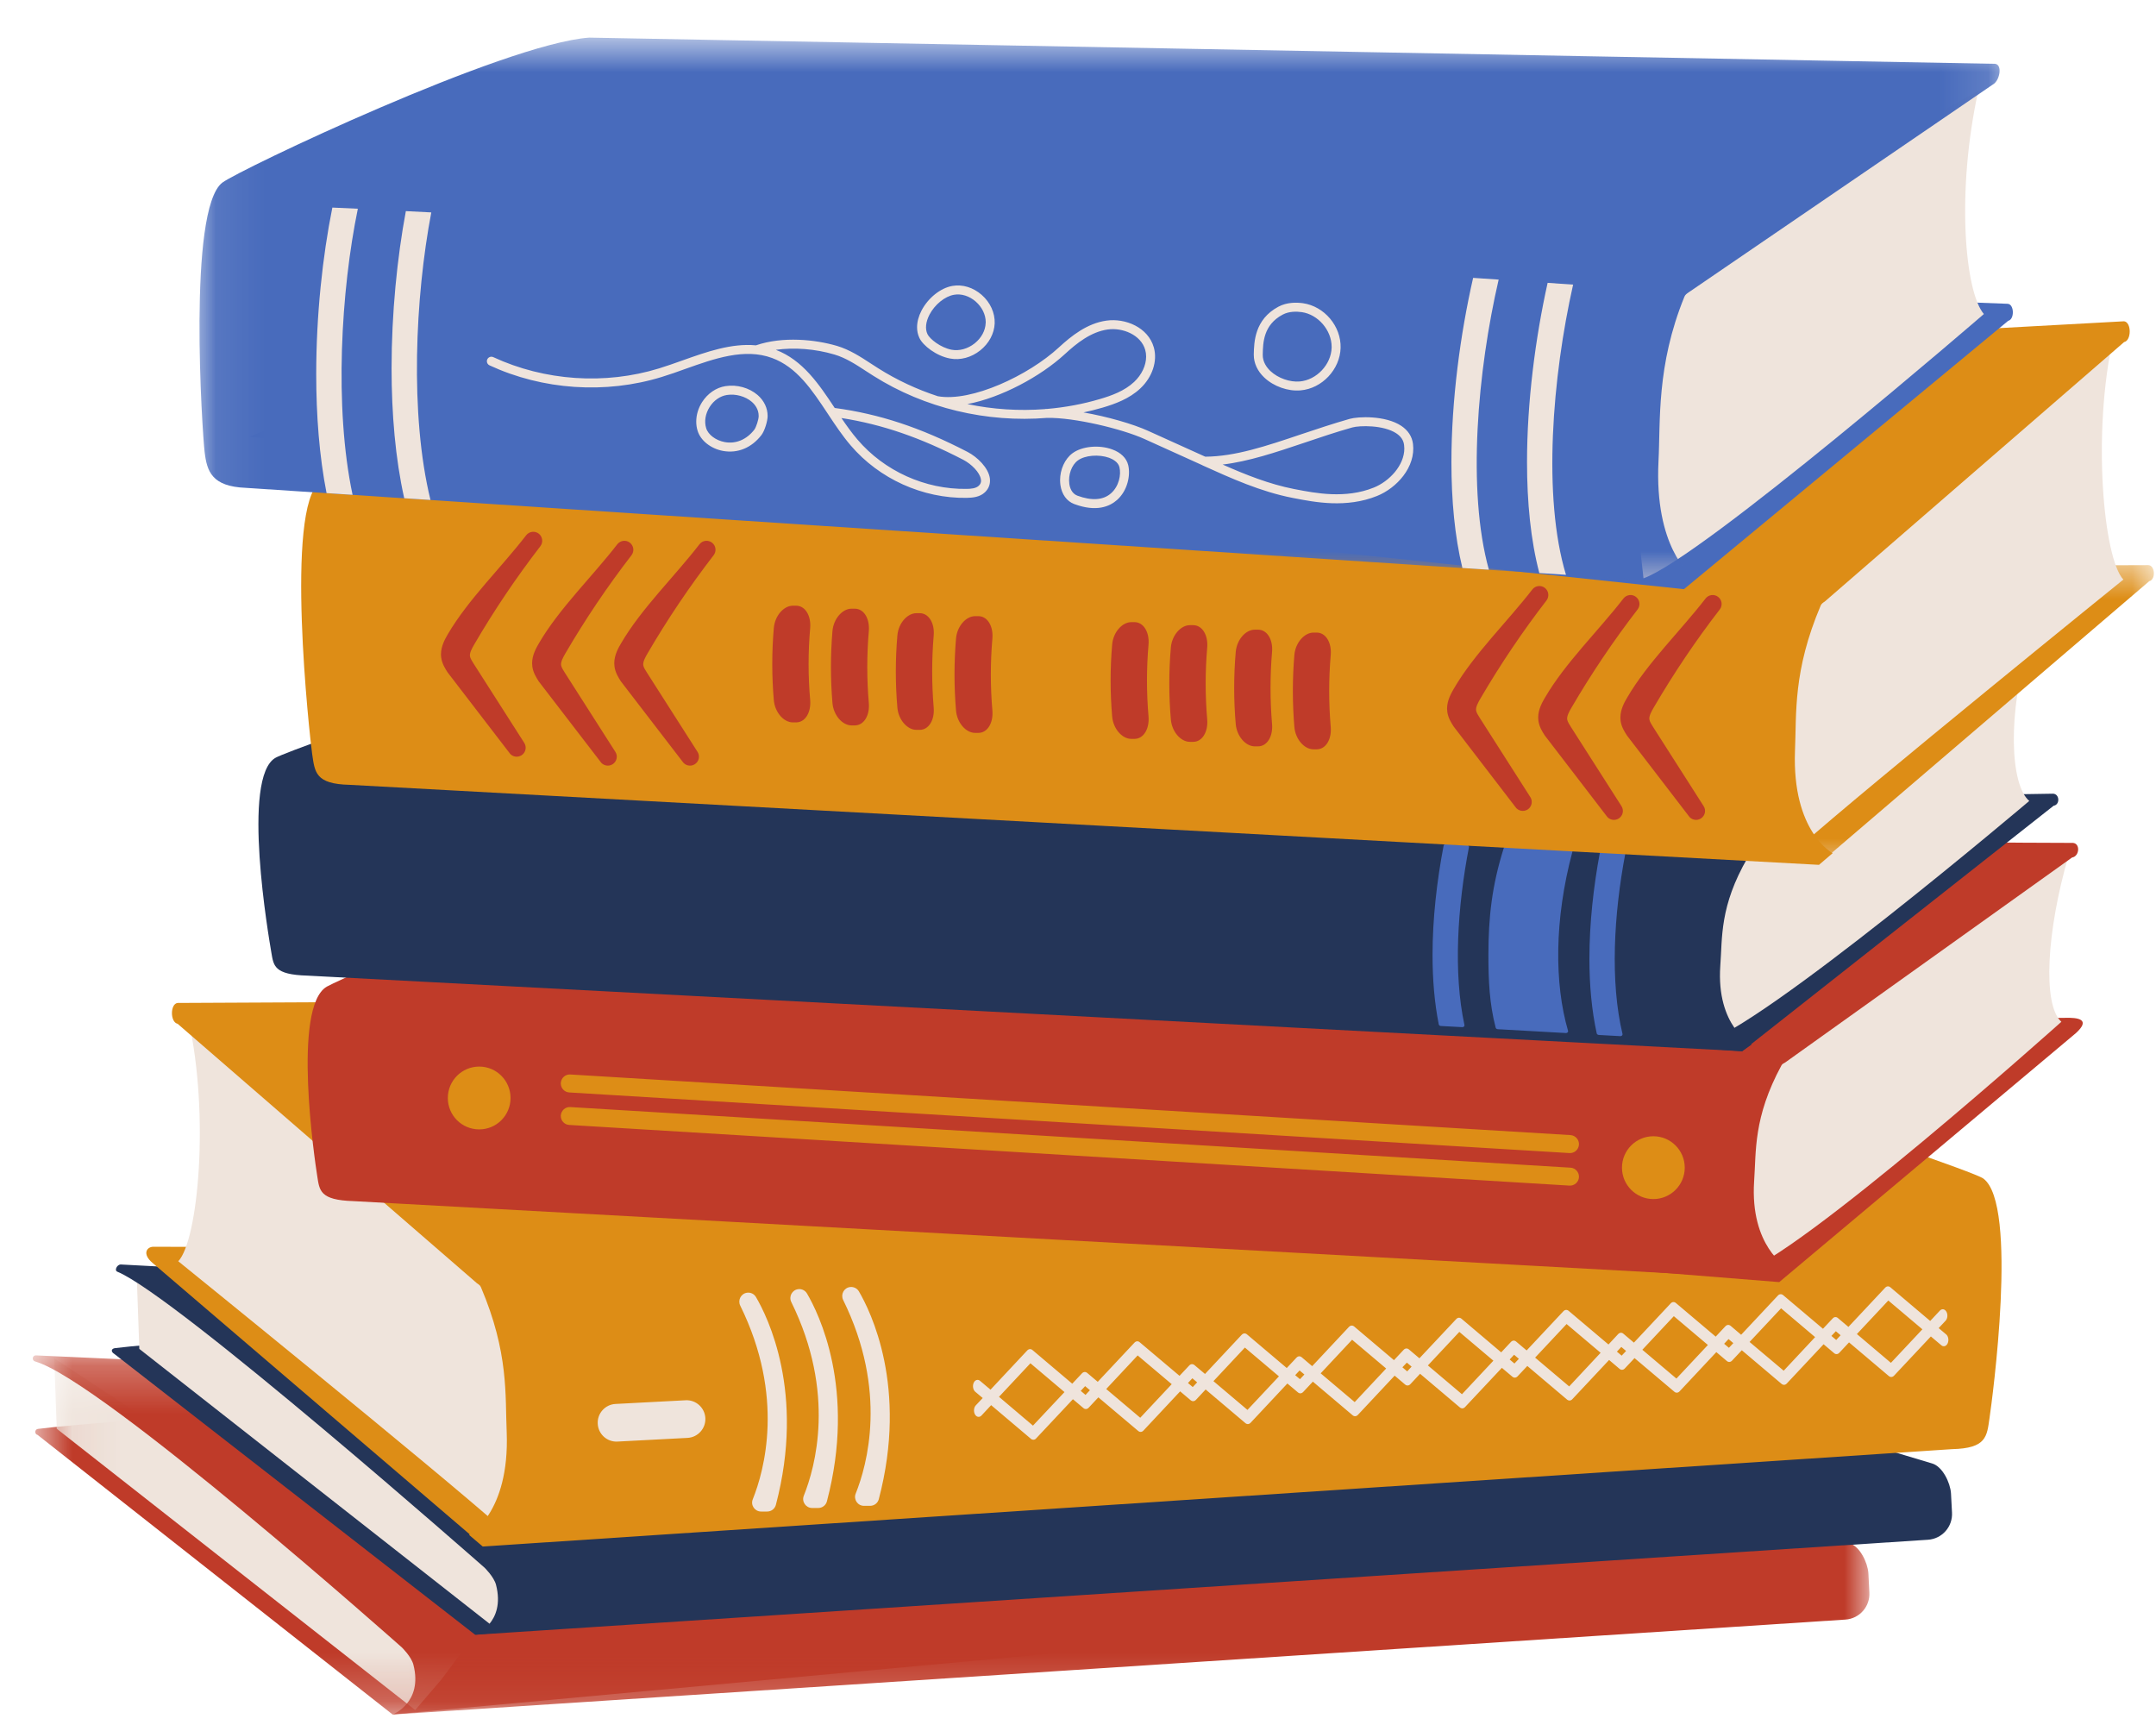 <svg width="45" height="36" viewBox="0 0 45 36" fill="none" xmlns="http://www.w3.org/2000/svg">
<mask id="mask0_248_883" style="mask-type:luminance" maskUnits="userSpaceOnUse" x="0" y="28" width="30" height="8">
<path d="M0.71 28.89H29.81V35.781H0.71V28.89Z" fill="white"/>
</mask>
<g mask="url(#mask0_248_883)">
<path d="M29.801 33.785L8.193 35.78L0.786 29.947C0.716 29.93 0.721 29.829 0.793 29.82C2.019 29.66 11.834 28.948 11.995 28.938C12.184 28.925 29.801 33.785 29.801 33.785Z" fill="#BF3B29"/>
</g>
<mask id="mask1_248_883" style="mask-type:luminance" maskUnits="userSpaceOnUse" x="1" y="28" width="9" height="8">
<path d="M1.064 28.339H9.937V35.781H1.064V28.339Z" fill="white"/>
</mask>
<g mask="url(#mask1_248_883)">
<path d="M1.132 28.348L1.184 29.817L8.666 35.688L9.213 35.05L9.909 34.116L1.132 28.348Z" fill="#EFE4DC"/>
</g>
<mask id="mask2_248_883" style="mask-type:luminance" maskUnits="userSpaceOnUse" x="0" y="28" width="40" height="8">
<path d="M0.684 28.27H39.023V35.782H0.684V28.27Z" fill="white"/>
</mask>
<g mask="url(#mask2_248_883)">
<path d="M0.744 28.286L29.917 29.604L38.603 32.208C38.819 32.271 38.981 32.608 38.997 32.831L39.017 33.229C39.037 33.525 38.812 33.782 38.516 33.8L8.193 35.782C8.193 35.782 8.834 35.537 8.628 34.74C8.585 34.573 8.39 34.383 8.39 34.383C8.39 34.383 2.12 28.808 0.733 28.413C0.662 28.393 0.67 28.291 0.744 28.286Z" fill="#BF3B29"/>
</g>
<path d="M31.525 32.121L9.916 34.116L2.394 28.262C2.298 28.204 2.329 28.144 2.4 28.135C3.627 27.976 13.559 27.285 13.719 27.274C13.908 27.261 31.525 32.121 31.525 32.121Z" fill="#243558"/>
<path d="M2.856 26.683L2.908 28.151L10.39 34.022L10.937 33.384L11.633 32.45L2.856 26.683Z" fill="#EFE4DC"/>
<path d="M2.516 26.389L31.641 27.938L40.328 30.542C40.543 30.605 40.706 30.941 40.721 31.166L40.742 31.562C40.761 31.86 40.536 32.115 40.24 32.134L9.917 34.117C9.917 34.117 10.558 33.872 10.353 33.074C10.31 32.908 10.115 32.718 10.115 32.718C10.115 32.718 3.67 27.041 2.449 26.54C2.381 26.512 2.442 26.394 2.516 26.389Z" fill="#243558"/>
<path d="M10.034 32.218L3.182 26.355C2.967 26.173 3.057 26.023 3.199 26.019L31.495 26.113L40.667 29.86L10.034 32.218Z" fill="#DD8D16"/>
<path d="M3.934 21.281C4.378 23.283 4.134 25.887 3.721 26.322C3.721 26.322 9.087 30.662 10.482 31.903L11.534 26.718L3.934 21.281Z" fill="#EFE4DC"/>
<path d="M3.707 21.366L9.955 26.781C9.99 26.803 10.023 26.827 10.038 26.863C10.621 28.235 10.542 29.111 10.576 29.894C10.639 31.59 9.79 32.032 9.79 32.032L10.075 32.275L40.743 30.243C41.463 30.227 41.47 29.978 41.525 29.596C41.579 29.229 42.135 25.132 41.395 24.595C41.039 24.337 30.233 20.802 30.22 20.803L3.707 20.931C3.549 20.95 3.55 21.334 3.707 21.366Z" fill="#DD8D16"/>
<path d="M37.136 26.757L43.33 21.559C43.639 21.276 43.389 21.231 43.084 21.242L16.214 21.466L7.196 24.355L37.136 26.757Z" fill="#BF3B29"/>
<path d="M43.177 17.847C42.714 19.442 42.629 20.971 43.025 21.324C43.025 21.324 37.518 26.257 36.292 26.584L35.632 22.066L43.177 17.847Z" fill="#EFE4DC"/>
<path d="M43.248 17.896L37.264 22.171C37.23 22.188 37.197 22.206 37.182 22.235C36.592 23.326 36.657 24.026 36.612 24.651C36.524 26.007 37.287 26.442 37.287 26.442L37.089 26.695L7.377 25.067C6.672 25.045 6.669 24.846 6.621 24.541C6.574 24.247 6.091 21.011 6.822 20.59C7.173 20.387 13.865 17.467 13.878 17.468L43.27 17.591C43.425 17.608 43.401 17.872 43.248 17.896Z" fill="#BF3B29"/>
<path d="M10.002 22.259C9.64 22.259 9.347 22.553 9.347 22.915C9.347 23.277 9.64 23.57 10.002 23.57C10.364 23.57 10.656 23.277 10.656 22.915C10.656 22.553 10.364 22.259 10.002 22.259ZM34.509 23.713C34.148 23.713 33.854 24.006 33.854 24.369C33.854 24.73 34.148 25.024 34.509 25.024C34.87 25.024 35.164 24.73 35.164 24.369C35.164 24.006 34.87 23.713 34.509 23.713ZM11.705 22.612C11.705 22.71 11.782 22.793 11.881 22.799L32.758 24.064C32.861 24.07 32.95 23.991 32.956 23.888C32.962 23.786 32.883 23.696 32.781 23.689L11.903 22.424C11.8 22.418 11.712 22.497 11.705 22.601C11.705 22.604 11.705 22.608 11.705 22.612ZM11.705 23.28C11.712 23.177 11.8 23.098 11.903 23.104L32.781 24.369C32.883 24.375 32.962 24.466 32.956 24.567C32.95 24.67 32.861 24.749 32.758 24.743L11.881 23.477C11.782 23.472 11.705 23.389 11.705 23.291C11.705 23.287 11.705 23.283 11.705 23.28Z" fill="#DD8D16"/>
<path d="M36.361 21.94L42.864 16.815C43 16.794 42.99 16.569 42.851 16.564L15.439 17L6.422 19.697L36.361 21.94Z" fill="#243558"/>
<path d="M42.355 13.403C41.892 14.892 41.959 16.386 42.355 16.715C42.355 16.715 36.744 21.474 35.517 21.779L34.858 17.562L42.355 13.403Z" fill="#EFE4DC"/>
<path d="M42.46 13.371L36.559 17.84C36.524 17.857 36.492 17.874 36.477 17.9C35.887 18.918 35.951 19.572 35.906 20.156C35.819 21.421 36.562 21.797 36.562 21.797L36.361 21.938L6.418 20.361C5.714 20.341 5.711 20.155 5.662 19.869C5.616 19.596 5.026 16.203 5.757 15.811C6.108 15.622 12.341 13.35 16.336 13.047H42.466C42.62 13.062 42.614 13.349 42.46 13.371Z" fill="#243558"/>
<path d="M33.394 17.785C33.258 18.512 33.174 19.276 33.174 20.009C33.174 20.558 33.222 21.087 33.327 21.567C33.331 21.584 33.349 21.597 33.369 21.599L33.818 21.624C33.848 21.626 33.871 21.603 33.865 21.578C33.605 20.494 33.682 19.087 33.923 17.816C33.927 17.793 33.908 17.772 33.881 17.771L33.441 17.753C33.419 17.752 33.398 17.766 33.394 17.785ZM31.387 17.698C31.138 18.485 31.066 19.148 31.066 19.93C31.066 20.467 31.088 20.951 31.218 21.448C31.223 21.465 31.24 21.477 31.26 21.479L32.681 21.559C32.712 21.561 32.736 21.538 32.728 21.512C32.443 20.533 32.439 19.194 32.82 17.772C32.827 17.749 32.807 17.726 32.779 17.725L31.433 17.669C31.412 17.668 31.392 17.68 31.387 17.698ZM30.179 17.617L30.617 17.635C30.645 17.636 30.665 17.657 30.66 17.679C30.419 18.925 30.332 20.307 30.566 21.392C30.572 21.416 30.548 21.439 30.519 21.436L30.072 21.412C30.051 21.41 30.033 21.397 30.03 21.379C29.94 20.928 29.9 20.438 29.9 19.93C29.9 19.178 29.989 18.392 30.131 17.649C30.135 17.629 30.155 17.615 30.179 17.617Z" fill="#486BBC"/>
<mask id="mask3_248_883" style="mask-type:luminance" maskUnits="userSpaceOnUse" x="7" y="11" width="39" height="8">
<path d="M7.275 11.659H45V18.047H7.275V11.659Z" fill="white"/>
</mask>
<g mask="url(#mask3_248_883)">
<path d="M38.007 17.992L44.859 12.129C44.997 12.099 44.983 11.798 44.841 11.794L16.545 11.888L7.374 15.635L38.007 17.992Z" fill="#DD8D16"/>
</g>
<path d="M44.106 7.053C43.663 9.056 43.906 11.659 44.319 12.095C44.319 12.095 38.953 16.435 37.558 17.676L36.506 12.49L44.106 7.053Z" fill="#EFE4DC"/>
<path d="M44.334 7.139L38.085 12.555C38.05 12.577 38.017 12.601 38.002 12.636C37.42 14.009 37.499 14.884 37.465 15.668C37.401 17.364 38.251 17.805 38.251 17.805L37.966 18.049L7.298 16.379C6.578 16.363 6.571 16.113 6.515 15.732C6.462 15.365 5.939 10.597 6.679 10.059C7.034 9.802 17.365 8.18 17.378 8.181L44.333 6.705C44.491 6.723 44.49 7.108 44.334 7.139Z" fill="#DD8D16"/>
<path d="M16.151 13.107C16.108 13.606 16.108 14.111 16.151 14.61C16.173 14.867 16.358 15.076 16.548 15.076C16.571 15.076 16.594 15.076 16.617 15.076C16.808 15.076 16.931 14.867 16.91 14.61C16.866 14.111 16.866 13.606 16.91 13.107C16.931 12.85 16.808 12.641 16.617 12.641C16.594 12.641 16.571 12.641 16.548 12.641C16.358 12.641 16.173 12.85 16.151 13.107ZM17.375 13.17C17.333 13.669 17.333 14.173 17.375 14.672C17.398 14.93 17.583 15.138 17.773 15.139C17.796 15.139 17.819 15.139 17.842 15.139C18.032 15.138 18.156 14.93 18.134 14.672C18.091 14.173 18.091 13.669 18.134 13.17C18.156 12.912 18.032 12.703 17.842 12.703C17.819 12.703 17.796 12.703 17.773 12.703C17.583 12.703 17.398 12.912 17.375 13.17ZM18.73 13.263C18.687 13.762 18.687 14.266 18.73 14.766C18.751 15.023 18.938 15.232 19.127 15.232C19.15 15.232 19.173 15.232 19.196 15.232C19.386 15.232 19.51 15.024 19.488 14.766C19.446 14.266 19.446 13.762 19.488 13.263C19.51 13.005 19.386 12.797 19.196 12.797C19.173 12.797 19.15 12.797 19.127 12.797C18.938 12.797 18.751 13.006 18.73 13.263ZM19.954 13.326C19.912 13.825 19.912 14.329 19.954 14.828C19.976 15.086 20.162 15.295 20.352 15.295C20.375 15.295 20.397 15.295 20.421 15.295C20.611 15.295 20.735 15.086 20.713 14.828C20.67 14.329 20.67 13.825 20.713 13.326C20.735 13.069 20.611 12.859 20.421 12.859C20.397 12.859 20.375 12.859 20.352 12.859C20.162 12.859 19.976 13.069 19.954 13.326ZM23.213 13.45C23.17 13.95 23.17 14.454 23.213 14.953C23.235 15.211 23.422 15.42 23.611 15.42C23.634 15.42 23.657 15.42 23.679 15.42C23.869 15.42 23.993 15.211 23.972 14.953C23.929 14.454 23.929 13.95 23.972 13.45C23.993 13.193 23.869 12.984 23.679 12.984C23.657 12.984 23.634 12.984 23.611 12.984C23.422 12.985 23.235 13.193 23.213 13.45ZM24.438 13.513C24.395 14.012 24.395 14.517 24.438 15.015C24.46 15.273 24.646 15.482 24.835 15.482C24.858 15.482 24.881 15.482 24.904 15.482C25.094 15.482 25.218 15.273 25.197 15.015C25.154 14.517 25.154 14.012 25.197 13.513C25.218 13.255 25.094 13.047 24.904 13.047C24.881 13.047 24.858 13.047 24.835 13.047C24.646 13.047 24.46 13.256 24.438 13.513ZM25.792 13.607C25.749 14.106 25.749 14.61 25.792 15.109C25.814 15.367 26 15.576 26.189 15.576C26.212 15.576 26.235 15.576 26.259 15.576C26.448 15.576 26.573 15.367 26.55 15.109C26.508 14.61 26.508 14.106 26.55 13.607C26.573 13.349 26.448 13.141 26.259 13.141C26.235 13.141 26.212 13.141 26.189 13.141C26 13.141 25.814 13.349 25.792 13.607ZM27.016 13.669C26.974 14.168 26.974 14.672 27.016 15.172C27.038 15.429 27.225 15.638 27.414 15.638C27.437 15.638 27.46 15.638 27.483 15.638C27.672 15.638 27.797 15.429 27.775 15.172C27.732 14.672 27.732 14.168 27.775 13.669C27.797 13.412 27.672 13.202 27.483 13.202C27.46 13.202 27.437 13.202 27.414 13.202C27.225 13.203 27.038 13.412 27.016 13.669ZM9.204 13.656C9.204 13.678 9.205 13.701 9.209 13.724C9.227 13.852 9.291 13.952 9.342 14.032L10.627 15.705C10.682 15.793 10.798 15.818 10.886 15.762C10.973 15.706 10.998 15.59 10.942 15.503L9.887 13.852C9.852 13.796 9.815 13.739 9.809 13.694C9.799 13.625 9.849 13.534 9.901 13.445C10.314 12.736 10.778 12.049 11.278 11.4C11.341 11.318 11.326 11.201 11.245 11.137C11.163 11.074 11.046 11.089 10.982 11.171C10.472 11.833 9.77 12.513 9.348 13.234C9.293 13.329 9.204 13.482 9.204 13.656ZM11.106 13.843C11.106 13.866 11.108 13.889 11.111 13.912C11.129 14.039 11.193 14.139 11.244 14.22L12.529 15.892C12.584 15.979 12.7 16.005 12.787 15.949C12.875 15.893 12.9 15.778 12.844 15.691L11.789 14.039C11.754 13.984 11.717 13.927 11.711 13.881C11.702 13.812 11.751 13.721 11.803 13.632C12.216 12.924 12.68 12.236 13.181 11.587C13.243 11.505 13.228 11.388 13.146 11.325C13.065 11.262 12.948 11.277 12.884 11.359C12.374 12.02 11.671 12.7 11.25 13.422C11.195 13.517 11.106 13.669 11.106 13.843ZM12.821 13.843C12.821 13.866 12.823 13.889 12.826 13.912C12.844 14.039 12.907 14.139 12.959 14.22L14.244 15.892C14.299 15.979 14.415 16.005 14.502 15.949C14.59 15.893 14.615 15.778 14.559 15.691L13.504 14.039C13.469 13.984 13.432 13.927 13.426 13.881C13.417 13.812 13.466 13.721 13.518 13.632C13.931 12.924 14.395 12.236 14.895 11.587C14.958 11.505 14.944 11.388 14.861 11.325C14.78 11.262 14.662 11.277 14.599 11.359C14.089 12.02 13.387 12.7 12.965 13.422C12.909 13.517 12.821 13.669 12.821 13.843ZM30.203 14.787C30.203 14.81 30.205 14.833 30.208 14.856C30.226 14.984 30.29 15.084 30.342 15.164L31.626 16.837C31.682 16.924 31.797 16.949 31.885 16.894C31.972 16.838 31.997 16.722 31.941 16.635L30.887 14.984C30.851 14.928 30.815 14.871 30.809 14.826C30.799 14.757 30.849 14.665 30.9 14.577C31.314 13.869 31.777 13.181 32.278 12.532C32.341 12.45 32.326 12.332 32.244 12.269C32.163 12.206 32.045 12.221 31.982 12.303C31.471 12.965 30.769 13.645 30.348 14.366C30.293 14.462 30.203 14.614 30.203 14.787ZM32.105 14.975C32.105 14.998 32.107 15.02 32.11 15.044C32.128 15.171 32.192 15.271 32.244 15.351L33.528 17.024C33.584 17.112 33.7 17.137 33.787 17.081C33.874 17.025 33.899 16.91 33.843 16.823L32.788 15.171C32.753 15.116 32.717 15.059 32.71 15.013C32.701 14.944 32.75 14.853 32.802 14.765C33.216 14.056 33.679 13.368 34.18 12.719C34.243 12.637 34.228 12.52 34.146 12.457C34.065 12.393 33.947 12.409 33.884 12.491C33.373 13.152 32.671 13.832 32.25 14.554C32.194 14.649 32.105 14.801 32.105 14.975ZM33.965 14.554C34.386 13.832 35.088 13.152 35.598 12.491C35.661 12.409 35.779 12.393 35.861 12.457C35.943 12.52 35.958 12.637 35.895 12.719C35.394 13.368 34.931 14.056 34.517 14.765C34.466 14.853 34.416 14.944 34.426 15.013C34.432 15.059 34.468 15.116 34.503 15.171L35.558 16.823C35.614 16.91 35.589 17.025 35.501 17.081C35.414 17.137 35.299 17.112 35.243 17.024L33.959 15.351C33.907 15.271 33.843 15.171 33.825 15.044C33.822 15.02 33.821 14.998 33.821 14.975C33.821 14.801 33.909 14.649 33.965 14.554Z" fill="#BF3B29"/>
<path d="M35.147 12.296L41.915 6.695C42.051 6.665 42.042 6.346 41.903 6.34L14.224 5.293L5.207 9.116L35.147 12.296Z" fill="#486BBC"/>
<path d="M41.29 1.897C40.827 4.009 41.01 6.087 41.407 6.554C41.407 6.554 35.529 11.635 34.303 12.069L33.643 6.089L41.29 1.897Z" fill="#EFE4DC"/>
<mask id="mask4_248_883" style="mask-type:luminance" maskUnits="userSpaceOnUse" x="4" y="0" width="38" height="13">
<path d="M4.081 0.782H41.876V12.193H4.081V0.782Z" fill="white"/>
</mask>
<g mask="url(#mask4_248_883)">
<path d="M41.593 1.765L35.24 6.105C35.206 6.129 35.173 6.152 35.158 6.19C34.568 7.634 34.66 8.799 34.616 9.628C34.528 11.421 35.291 11.998 35.291 11.998L35.07 12.155L5.127 10.181C4.423 10.152 4.319 9.839 4.271 9.434C4.224 9.045 3.91 4.368 4.641 3.811C4.992 3.544 10.519 0.914 12.297 0.785L41.645 1.332C41.8 1.354 41.738 1.689 41.593 1.765Z" fill="#486BBC"/>
</g>
<path d="M17.896 9.172C18.458 9.831 19.31 10.216 20.175 10.203C20.268 10.202 20.37 10.193 20.429 10.137C20.461 10.107 20.477 10.073 20.477 10.032C20.477 10.024 20.476 10.016 20.474 10.007C20.454 9.859 20.271 9.682 20.108 9.597C19.207 9.13 18.412 8.857 17.562 8.724C17.668 8.88 17.778 9.034 17.896 9.172ZM21.811 8.538C21.816 8.537 21.821 8.535 21.827 8.534C21.836 8.534 21.847 8.534 21.857 8.534C22.23 8.502 22.6 8.434 22.96 8.327C23.199 8.257 23.471 8.159 23.671 7.971C23.831 7.821 23.922 7.625 23.922 7.442C23.922 7.394 23.916 7.347 23.903 7.302C23.813 6.984 23.427 6.833 23.121 6.876C22.77 6.925 22.471 7.164 22.226 7.39C21.717 7.859 20.894 8.3 20.191 8.433C20.723 8.544 21.269 8.58 21.811 8.538ZM27.011 10.206L27.043 10.212C27.456 10.292 28.082 10.414 28.673 10.176C28.999 10.045 29.311 9.712 29.311 9.361C29.311 9.337 29.309 9.312 29.306 9.287C29.294 9.187 29.24 9.107 29.143 9.043C28.876 8.867 28.378 8.878 28.224 8.921C27.874 9.02 27.541 9.133 27.218 9.242C26.629 9.44 26.065 9.63 25.519 9.695C26 9.908 26.495 10.105 27.011 10.206ZM17.47 7.219C17.732 7.297 17.962 7.446 18.183 7.591C18.233 7.623 18.282 7.656 18.332 7.687C18.72 7.932 19.139 8.127 19.574 8.269C20.276 8.395 21.466 7.836 22.099 7.252C22.366 7.006 22.693 6.747 23.095 6.691C23.487 6.636 23.964 6.83 24.083 7.252C24.163 7.536 24.052 7.872 23.799 8.108C23.57 8.323 23.273 8.43 23.013 8.507C22.882 8.546 22.748 8.578 22.615 8.607C23.113 8.695 23.645 8.847 23.962 8.991L25.156 9.531C25.784 9.526 26.421 9.312 27.159 9.063C27.483 8.955 27.819 8.842 28.173 8.741C28.343 8.693 28.911 8.665 29.247 8.887C29.389 8.982 29.472 9.109 29.492 9.264C29.552 9.748 29.152 10.185 28.743 10.35C28.101 10.609 27.442 10.481 27.006 10.396L26.975 10.39C26.314 10.261 25.696 9.982 25.099 9.712C25.098 9.711 25.097 9.71 25.096 9.709L23.885 9.161C23.418 8.95 22.419 8.71 21.856 8.721C20.596 8.824 19.302 8.521 18.232 7.845C18.181 7.814 18.131 7.78 18.081 7.748C17.861 7.604 17.653 7.469 17.417 7.399C17.012 7.279 16.572 7.247 16.193 7.301C16.754 7.513 17.095 8.02 17.422 8.514C18.358 8.64 19.214 8.923 20.194 9.431C20.402 9.539 20.629 9.763 20.66 9.98C20.675 10.094 20.641 10.194 20.558 10.273C20.453 10.373 20.307 10.388 20.178 10.39C19.258 10.405 18.351 9.994 17.754 9.294C17.585 9.097 17.436 8.873 17.291 8.655C17.29 8.654 17.289 8.652 17.289 8.651C17.284 8.645 17.28 8.639 17.276 8.632C16.945 8.133 16.632 7.661 16.114 7.471C15.539 7.26 14.912 7.483 14.305 7.699C14.143 7.758 13.976 7.817 13.812 7.867C12.64 8.228 11.329 8.14 10.216 7.624C10.182 7.608 10.162 7.574 10.162 7.539C10.162 7.525 10.165 7.512 10.171 7.499C10.193 7.452 10.248 7.432 10.295 7.453C11.367 7.95 12.628 8.036 13.757 7.688C13.917 7.639 14.082 7.58 14.242 7.523C14.748 7.343 15.267 7.159 15.778 7.207C16.34 7.014 17.019 7.086 17.47 7.219ZM19.863 7.299C20.022 7.329 20.201 7.279 20.343 7.166C20.483 7.054 20.567 6.9 20.573 6.741C20.574 6.735 20.574 6.728 20.574 6.722C20.574 6.568 20.497 6.409 20.366 6.294C20.232 6.177 20.065 6.124 19.911 6.152C19.721 6.185 19.511 6.355 19.4 6.567C19.322 6.718 19.306 6.861 19.358 6.973C19.405 7.073 19.63 7.255 19.863 7.299ZM19.141 6.83C19.141 6.719 19.173 6.599 19.234 6.481C19.372 6.217 19.631 6.01 19.878 5.967C20.089 5.93 20.312 5.998 20.49 6.154C20.669 6.31 20.769 6.531 20.761 6.749C20.752 6.962 20.642 7.167 20.459 7.313C20.273 7.461 20.043 7.523 19.828 7.482C19.544 7.429 19.263 7.213 19.189 7.051C19.157 6.983 19.141 6.908 19.141 6.83ZM27.129 7.961C27.48 7.93 27.784 7.608 27.794 7.256C27.794 7.25 27.794 7.244 27.794 7.238C27.794 6.892 27.512 6.563 27.17 6.514C27.062 6.499 26.905 6.495 26.772 6.566C26.369 6.78 26.361 7.152 26.356 7.4C26.352 7.554 26.442 7.674 26.518 7.745C26.675 7.892 26.921 7.979 27.129 7.961ZM26.169 7.406C26.169 7.402 26.169 7.398 26.169 7.394C26.175 7.14 26.184 6.667 26.684 6.4C26.862 6.306 27.061 6.309 27.196 6.328C27.641 6.392 27.994 6.807 27.981 7.261C27.968 7.711 27.593 8.109 27.145 8.147C26.883 8.17 26.586 8.065 26.39 7.881C26.247 7.747 26.169 7.579 26.169 7.406ZM15.126 9.226C15.359 9.269 15.584 9.174 15.745 8.966C15.783 8.915 15.835 8.754 15.835 8.683C15.835 8.682 15.835 8.682 15.835 8.682C15.835 8.539 15.756 8.442 15.69 8.385C15.557 8.271 15.354 8.215 15.173 8.243C15.03 8.265 14.897 8.357 14.81 8.496C14.723 8.635 14.696 8.795 14.739 8.935C14.78 9.072 14.94 9.192 15.126 9.226ZM14.532 8.799C14.532 8.662 14.573 8.521 14.652 8.395C14.768 8.212 14.948 8.088 15.144 8.058C15.381 8.021 15.636 8.092 15.812 8.243C15.947 8.36 16.022 8.515 16.022 8.682C16.022 8.682 16.022 8.683 16.022 8.683C16.022 8.784 15.961 8.991 15.893 9.079C15.688 9.346 15.396 9.466 15.092 9.411C14.836 9.364 14.622 9.194 14.56 8.989C14.541 8.928 14.532 8.864 14.532 8.799ZM23.19 10.294C23.354 10.15 23.404 9.906 23.365 9.75C23.339 9.639 23.219 9.58 23.15 9.554C22.935 9.477 22.642 9.501 22.496 9.61C22.367 9.705 22.293 9.91 22.319 10.097C22.328 10.169 22.364 10.297 22.486 10.344C22.785 10.455 23.028 10.439 23.19 10.294ZM22.133 10.123C22.129 10.089 22.126 10.055 22.126 10.021C22.126 9.798 22.225 9.577 22.385 9.459C22.581 9.313 22.939 9.278 23.214 9.379C23.394 9.444 23.512 9.56 23.548 9.706C23.599 9.92 23.535 10.239 23.314 10.435C23.162 10.569 22.885 10.692 22.421 10.519C22.265 10.461 22.161 10.316 22.133 10.123ZM30.294 9.646C30.294 10.438 30.363 11.195 30.523 11.854L31.076 11.89C30.616 10.233 30.84 7.735 31.28 5.835C31.107 5.823 30.93 5.811 30.747 5.799C30.478 6.978 30.294 8.356 30.294 9.646ZM6.937 4.332C6.732 5.346 6.6 6.582 6.6 7.809C6.6 8.669 6.665 9.523 6.816 10.291L7.359 10.327C6.972 8.502 7.118 6.055 7.469 4.356C7.283 4.347 7.105 4.339 6.937 4.332ZM31.872 9.646C31.872 10.481 31.949 11.277 32.129 11.959L32.685 11.996C32.194 10.371 32.4 7.868 32.834 5.94C32.664 5.928 32.486 5.916 32.302 5.903C32.045 7.06 31.872 8.394 31.872 9.646ZM8.471 4.406C8.644 4.414 8.821 4.423 9.002 4.433C8.666 6.195 8.55 8.657 8.985 10.434L8.437 10.398C8.252 9.572 8.173 8.633 8.173 7.686C8.173 6.538 8.289 5.38 8.471 4.406Z" fill="#EFE4DC"/>
<path d="M14.352 30.008L12.887 30.085C12.672 30.097 12.487 29.93 12.476 29.714L12.476 29.712C12.464 29.497 12.631 29.311 12.846 29.3L14.31 29.223C14.525 29.211 14.71 29.378 14.722 29.594V29.596C14.733 29.811 14.567 29.996 14.352 30.008ZM15.595 26.978C15.668 26.969 15.74 27.004 15.778 27.068C16.018 27.476 16.811 29.065 16.194 31.406C16.173 31.488 16.098 31.545 16.013 31.545H15.885C15.753 31.545 15.662 31.411 15.712 31.289C15.949 30.699 16.386 29.147 15.45 27.247C15.394 27.132 15.467 26.994 15.595 26.978ZM16.661 26.904C16.733 26.895 16.805 26.93 16.843 26.994C17.083 27.402 17.876 28.991 17.259 31.333C17.238 31.414 17.163 31.471 17.079 31.471H16.951C16.819 31.471 16.728 31.337 16.777 31.215C17.014 30.625 17.451 29.072 16.516 27.173C16.459 27.058 16.532 26.92 16.661 26.904ZM17.743 26.86C17.816 26.851 17.888 26.886 17.926 26.949C18.166 27.358 18.959 28.946 18.342 31.288C18.321 31.369 18.246 31.426 18.161 31.426H18.033C17.901 31.426 17.811 31.293 17.86 31.171C18.097 30.58 18.534 29.028 17.598 27.129C17.542 27.013 17.615 26.875 17.743 26.86ZM39.467 28.442L38.757 27.841L39.413 27.141L40.124 27.742L39.467 28.442ZM38.325 27.965L38.225 27.88L38.318 27.782L38.417 27.866L38.325 27.965ZM37.229 28.606L36.517 28.006L37.175 27.304L37.885 27.905L37.229 28.606ZM36.086 28.128L35.986 28.044L36.078 27.946L36.178 28.03L36.086 28.128ZM34.99 28.77L34.279 28.169L34.936 27.468L35.647 28.069L34.99 28.77ZM33.847 28.292L33.748 28.208L33.84 28.11L33.94 28.194L33.847 28.292ZM32.752 28.934L32.041 28.333L32.698 27.632L33.408 28.232L32.752 28.934ZM31.609 28.456L31.51 28.372L31.602 28.273L31.702 28.358L31.609 28.456ZM30.514 29.097L29.803 28.496L30.459 27.796L31.17 28.397L30.514 29.097ZM29.371 28.62L29.271 28.535L29.364 28.437L29.463 28.521L29.371 28.62ZM28.275 29.261L27.565 28.661L28.221 27.96L28.932 28.56L28.275 29.261ZM27.133 28.783L27.033 28.699L27.125 28.601L27.225 28.685L27.133 28.783ZM26.037 29.424L25.327 28.824L25.983 28.123L26.694 28.724L26.037 29.424ZM24.895 28.947L24.795 28.863L24.887 28.764L24.987 28.849L24.895 28.947ZM23.799 29.588L23.089 28.988L23.745 28.287L24.456 28.887L23.799 29.588ZM22.657 29.111L22.557 29.027L22.649 28.928L22.749 29.013L22.657 29.111ZM21.56 29.752L20.851 29.151L21.507 28.451L22.218 29.052L21.56 29.752ZM40.621 27.849L40.464 27.717L40.608 27.563C40.651 27.518 40.658 27.434 40.626 27.376C40.593 27.317 40.533 27.306 40.49 27.351L40.287 27.568L39.457 26.866C39.422 26.836 39.379 26.84 39.348 26.873L38.58 27.692L38.361 27.507C38.327 27.477 38.283 27.481 38.252 27.515L38.049 27.731L37.218 27.029C37.184 27.001 37.14 27.003 37.109 27.037L36.341 27.856L36.122 27.67C36.087 27.641 36.044 27.645 36.013 27.678L35.81 27.895L34.979 27.193C34.945 27.164 34.902 27.167 34.871 27.201L34.103 28.02L33.883 27.834C33.849 27.805 33.806 27.808 33.774 27.842L33.572 28.059L32.741 27.357C32.707 27.328 32.664 27.331 32.632 27.364L31.864 28.183L31.645 27.998C31.611 27.969 31.568 27.972 31.536 28.006L31.333 28.223L30.503 27.52C30.468 27.491 30.425 27.495 30.394 27.529L29.626 28.347L29.407 28.162C29.373 28.133 29.329 28.136 29.298 28.169L29.095 28.386L28.265 27.684C28.23 27.655 28.187 27.658 28.155 27.692L27.388 28.511L27.169 28.325C27.134 28.296 27.091 28.3 27.06 28.334L26.857 28.55L26.027 27.848C25.993 27.819 25.949 27.822 25.917 27.856L25.151 28.674L24.931 28.489C24.896 28.46 24.853 28.463 24.822 28.497L24.619 28.713L23.788 28.012C23.755 27.983 23.711 27.986 23.679 28.02L22.912 28.838L22.693 28.653C22.658 28.624 22.615 28.627 22.583 28.661L22.38 28.877L21.55 28.175C21.516 28.146 21.473 28.149 21.441 28.183L20.674 29.002L20.455 28.817C20.409 28.778 20.349 28.798 20.322 28.86C20.295 28.923 20.309 29.005 20.354 29.044L20.511 29.176L20.366 29.33C20.325 29.375 20.317 29.459 20.349 29.517C20.368 29.552 20.397 29.57 20.426 29.569C20.447 29.569 20.467 29.56 20.485 29.542L20.687 29.325L21.517 30.027C21.533 30.041 21.551 30.047 21.568 30.047C21.589 30.047 21.61 30.038 21.626 30.019L22.394 29.201L22.613 29.386C22.647 29.415 22.691 29.412 22.723 29.378L22.925 29.162L23.756 29.863C23.79 29.892 23.833 29.89 23.865 29.856L24.632 29.037L24.851 29.222C24.886 29.251 24.929 29.248 24.961 29.215L25.164 28.998L25.994 29.7C26.028 29.729 26.071 29.726 26.103 29.692L26.87 28.873L27.09 29.058C27.123 29.088 27.167 29.084 27.199 29.051L27.402 28.834L28.232 29.536C28.266 29.565 28.309 29.562 28.341 29.529L29.109 28.709L29.328 28.895C29.362 28.924 29.405 28.921 29.437 28.887L29.64 28.67L30.47 29.372C30.505 29.401 30.547 29.398 30.579 29.364L31.347 28.546L31.566 28.731C31.6 28.76 31.643 28.757 31.675 28.723L31.878 28.507L32.708 29.209C32.743 29.237 32.786 29.235 32.817 29.201L33.585 28.382L33.804 28.568C33.839 28.596 33.882 28.593 33.913 28.559L34.116 28.343L34.947 29.045C34.981 29.074 35.024 29.071 35.056 29.037L35.823 28.218L36.043 28.404C36.077 28.433 36.12 28.429 36.151 28.396L36.355 28.179L37.185 28.881C37.22 28.91 37.263 28.907 37.294 28.873L38.062 28.054L38.282 28.24C38.315 28.269 38.359 28.266 38.39 28.232L38.593 28.015L39.424 28.718C39.458 28.746 39.502 28.743 39.533 28.709L40.301 27.891L40.52 28.076C40.566 28.115 40.626 28.095 40.653 28.032C40.68 27.97 40.666 27.887 40.621 27.849Z" fill="#EFE4DC"/>
</svg>
